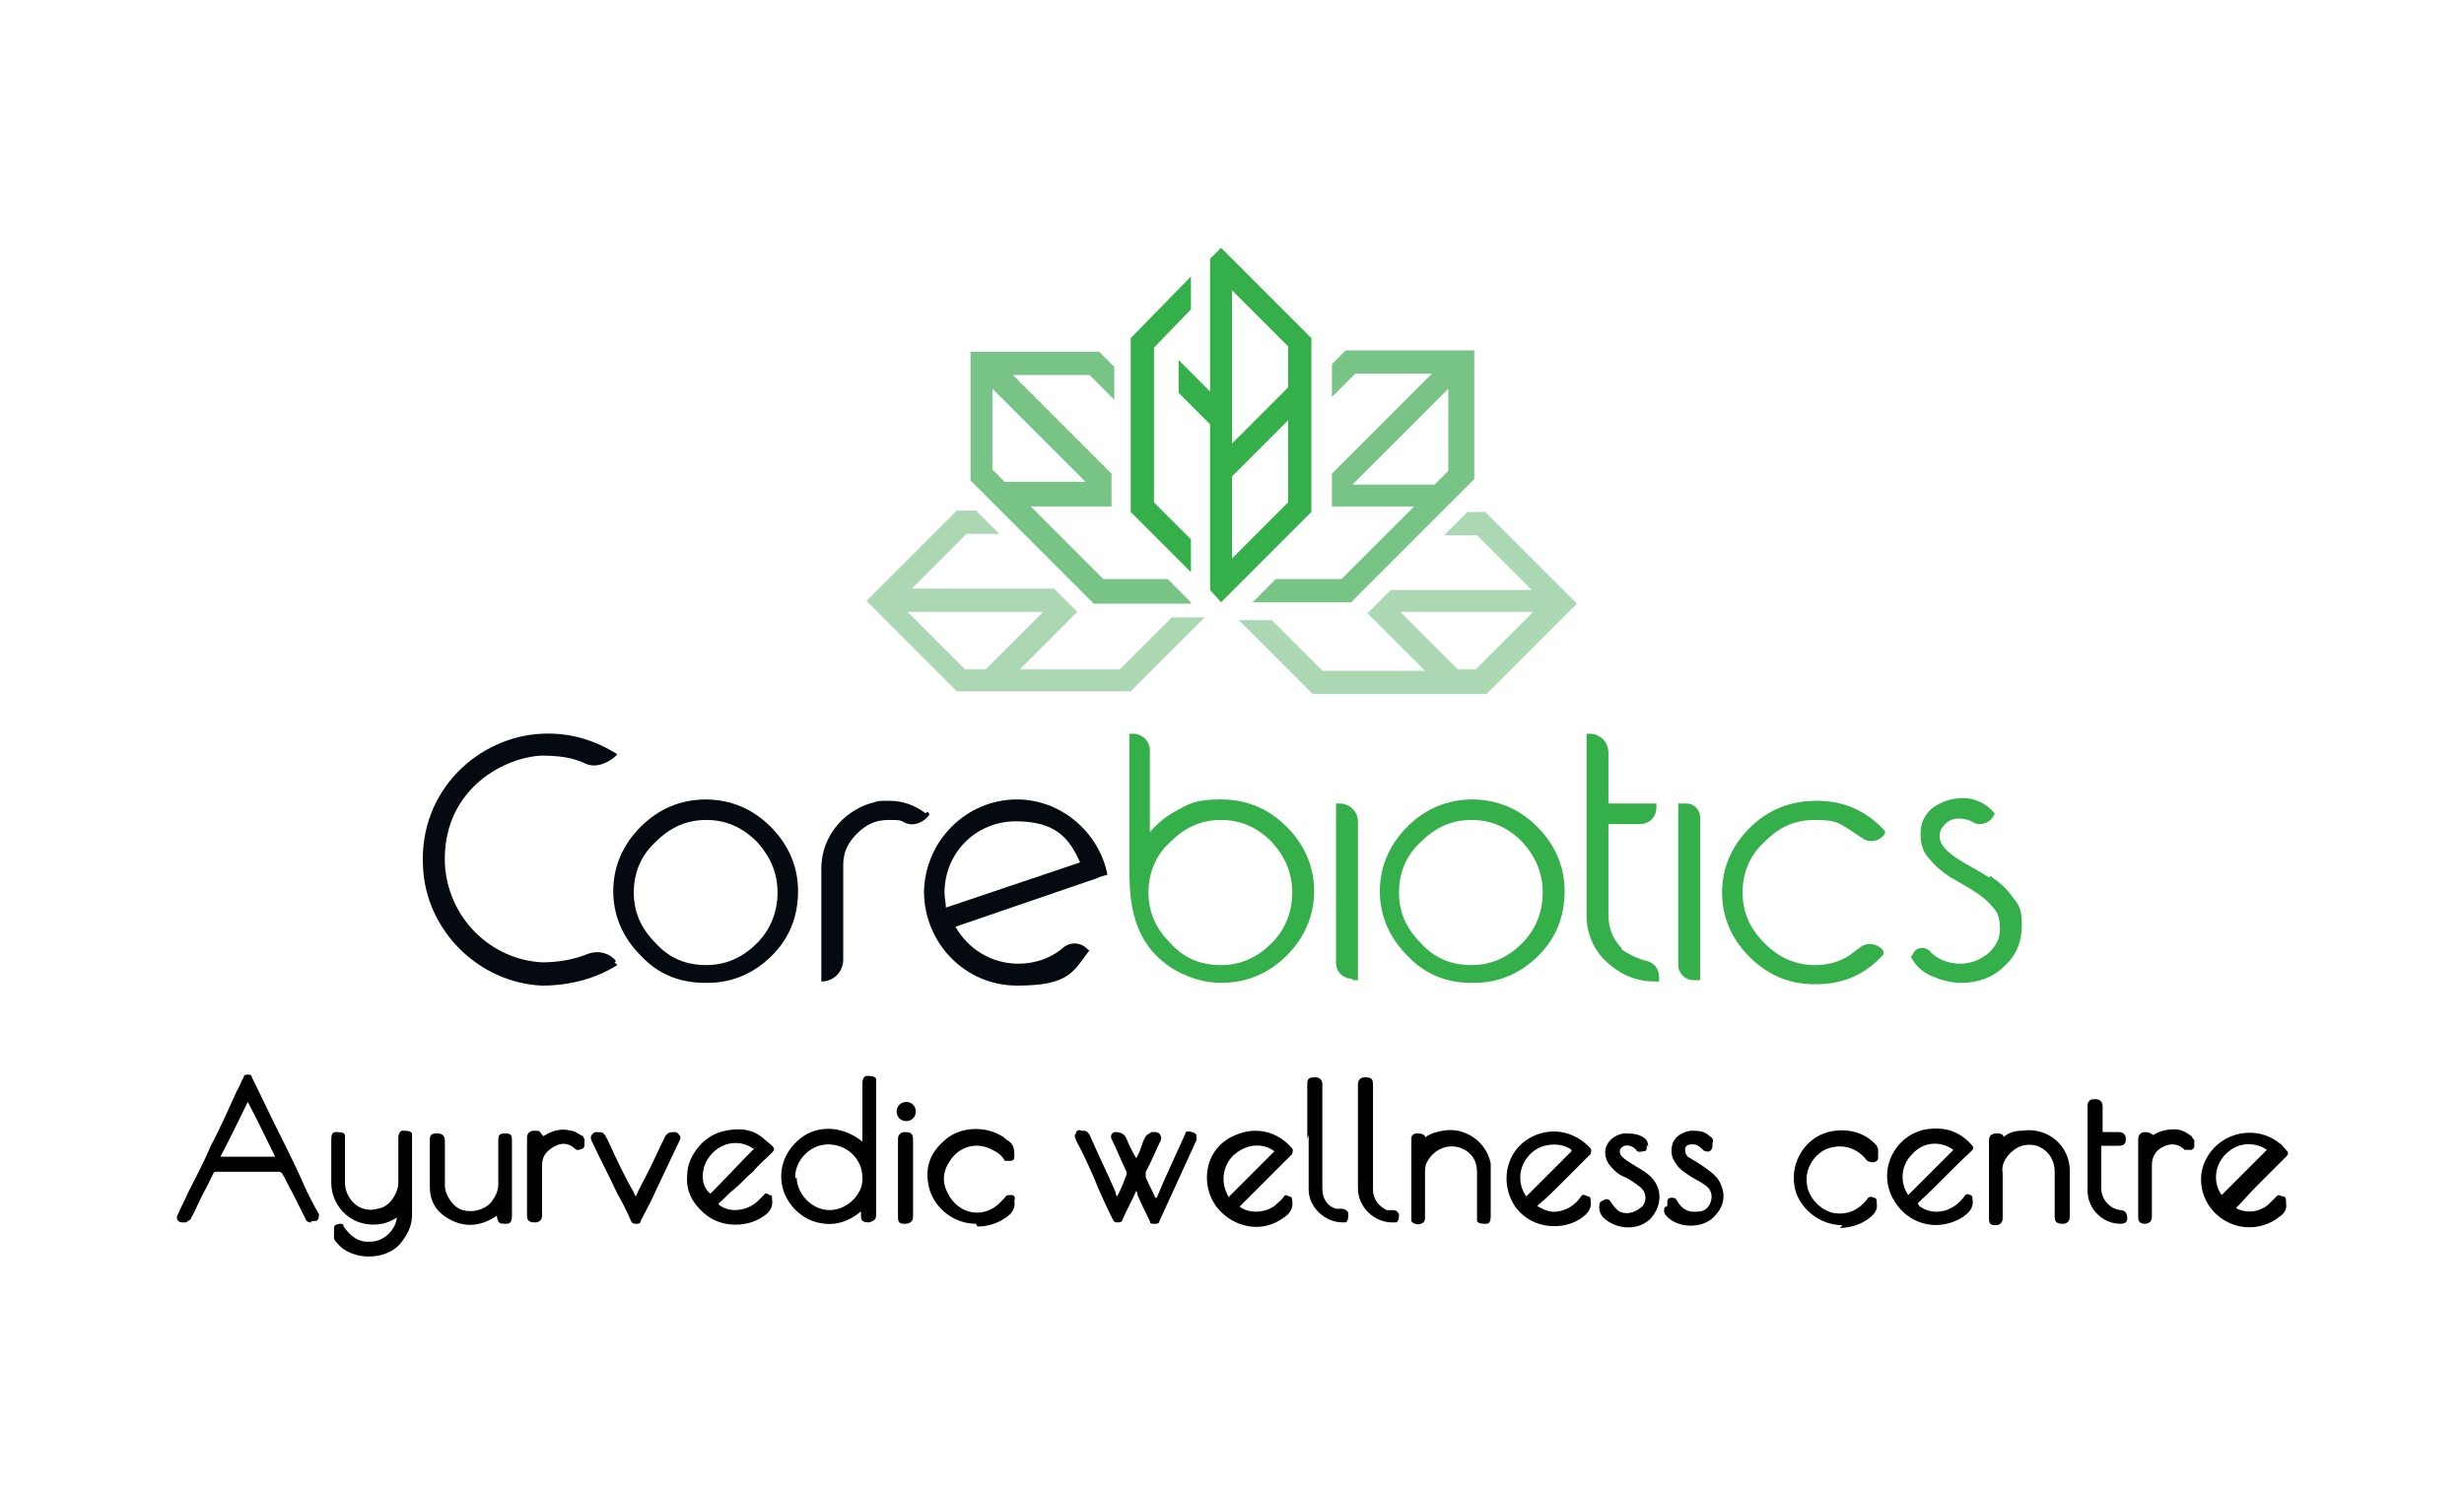<?xml version="1.0" encoding="UTF-8"?>
<svg id="Layer_1" xmlns="http://www.w3.org/2000/svg" version="1.1" viewBox="0 0 180 110">
  <!-- Generator: Adobe Illustrator 29.8.1, SVG Export Plug-In . SVG Version: 2.1.1 Build 2)  -->
  <defs>
    <style>
      .st0 {
        fill: #abd8b3;
      }

      .st1 {
        fill: #35af4a;
      }

      .st2 {
        fill: #040a10;
      }

      .st3 {
        fill: #78c487;
      }
    </style>
  </defs>
  <path class="st2" d="M51.6,58.4c-1.9,0-3.5.7-4.8,2-1.3,1.3-2,2.9-2,4.7s.7,3.4,2,4.7h0c1.3,1.4,2.9,2,4.7,2h.2c1.8,0,3.4-.7,4.7-2,1.3-1.3,1.9-2.9,1.9-4.7s-.7-3.4-2-4.7c-1.3-1.3-2.9-2-4.8-2ZM55.3,68.9c-1,1-2.2,1.6-3.7,1.6s-2.7-.5-3.7-1.6c-1.1-1.1-1.6-2.3-1.6-3.7s.5-2.7,1.6-3.7c1.1-1.1,2.3-1.6,3.7-1.6s2.6.5,3.7,1.6c1,1.1,1.5,2.3,1.5,3.7s-.5,2.7-1.5,3.7Z"/>
  <path class="st1" d="M98.8,71.6h.4v-11.6c0-.7-.6-1.3-1.3-1.3h-.3v11.6c0,.7.5,1.2,1.2,1.2Z"/>
  <path class="st1" d="M107.6,58.4c-1.9,0-3.5.7-4.8,2-1.3,1.3-2,2.9-2,4.7s.7,3.4,2,4.7h0c1.3,1.4,2.9,2,4.7,2h.2c1.8,0,3.4-.7,4.7-2,1.3-1.3,1.9-2.9,1.9-4.7s-.7-3.4-2-4.7c-1.3-1.3-2.9-2-4.8-2ZM111.2,68.9c-1,1-2.2,1.6-3.7,1.6s-2.7-.5-3.7-1.6c-1.1-1.1-1.6-2.3-1.6-3.7s.5-2.7,1.6-3.7c1.1-1.1,2.3-1.6,3.7-1.6s2.6.5,3.7,1.6c1,1.1,1.5,2.3,1.5,3.7s-.5,2.7-1.5,3.7Z"/>
  <path class="st1" d="M118.5,69.3c-.7-.7-1-1.5-1-2.5v-6.6h2.3c.7,0,1.2-.5,1.2-1.2v-.3h-3.5v-3.7c0-.8-.6-1.4-1.4-1.4h-.2v13.2c0,1.4.5,2.6,1.5,3.5,1,.9,2.1,1.4,3.5,1.4h.3v-.4c0-.5-.4-1-.9-1.1s-1.4-.5-1.9-.9Z"/>
  <path class="st1" d="M123.7,71.6h.5v-11.9c0-.5-.4-1-1-1h-.6v11.8c0,.6.5,1.1,1.1,1.1Z"/>
  <path class="st1" d="M135.1,69.8c-.8.5-1.6.7-2.5.7-1.4,0-2.6-.5-3.7-1.6-1.1-1.1-1.6-2.3-1.6-3.7s.5-2.7,1.6-3.7c1.1-1.1,2.2-1.6,3.7-1.6s1.7.2,2.5.7c.3.2.6.4.9.6.5.4,1.3.3,1.7-.3v-.2c.1,0,0,0,0,0-1.4-1.5-3-2.2-5-2.2s-3.6.7-4.9,2c-1.3,1.3-2,2.9-2,4.7s.7,3.4,2,4.7c1.3,1.3,2.9,2,4.7,2h.2c1.9,0,3.6-.7,4.9-2.2h0s0-.2,0-.2c-.4-.6-1.2-.7-1.7-.3-.3.2-.5.4-.8.6Z"/>
  <path class="st1" d="M145.3,64.1c-.6-.4-1.2-.7-1.7-1-.5-.3-1-.6-1.4-1-.3-.3-.5-.6-.5-1s.1-.6.4-.9c.3-.3.6-.4,1-.4s.8.1,1.1.3,1,.1,1.3-.3l.2-.3h0s0-.1,0-.1c-.6-.7-1.4-1.1-2.3-1.1s-1.6.3-2.2.7c-.6.5-.9,1.1-.9,1.9s.2,1.4.7,1.9c.4.5.9.9,1.5,1.3.5.3,1.1.6,1.7,1,.5.3,1,.7,1.4,1.2.4.4.5.9.5,1.6s-.3,1.2-.8,1.7c-.6.5-1.3.8-2.1.8s-1.7-.3-2.2-.9c-.4-.4-1-.3-1.2.1l-.2.3h0c.3.6.8,1.1,1.5,1.4.7.3,1.4.5,2.2.5,1.2,0,2.3-.4,3.1-1.2.9-.8,1.3-1.8,1.3-3s-.2-1.5-.7-2.1c-.4-.6-1-1.1-1.6-1.5Z"/>
  <path class="st1" d="M94,60.4c-1.3-1.3-2.9-2-4.8-2s-2.3.3-3.4.9c-.7.4-1.3.9-1.8,1.5v-6c0-.7-.6-1.2-1.2-1.2h-.3v9.8c0,1.8.1,4.2,1.6,6h0c.5.6,1.1,1.1,1.8,1.5,1.1.6,2.2.9,3.3.9,1.9,0,3.5-.7,4.8-2s2-2.9,2-4.7-.7-3.4-2-4.7ZM92.9,68.9c-1,1-2.2,1.6-3.7,1.6s-2.7-.5-3.7-1.6c-1.1-1.1-1.6-2.3-1.6-3.7s.5-2.7,1.6-3.7c1.1-1.1,2.3-1.6,3.7-1.6s2.6.5,3.7,1.6c1,1.1,1.5,2.3,1.5,3.7s-.5,2.7-1.5,3.7Z"/>
  <path class="st2" d="M80.2,64.1l.7-.2c-.6-3.1-3.4-5.5-6.6-5.5-3.7,0-6.7,3-6.8,6.7,0,3.8,3,6.9,6.8,6.9s4.1-1,5.3-2.6h-.1c-.5-.6-1.3-.6-1.8-.2-.9.8-2.1,1.2-3.3,1.2-2,0-3.7-1.1-4.6-2.7l10.5-3.6h0ZM69,65.2c0-2.9,2.3-5.2,5.2-5.2s3.9,1.2,4.7,3l-9.8,3.3c0-.3-.1-.7-.1-1.1Z"/>
  <path class="st2" d="M67.6,59.4c-.8-.6-1.7-.9-2.6-.9s-.8,0-1.1.1c-1.8.4-3.9,2.1-3.9,4.9v8.2h0c.9,0,1.6-.7,1.6-1.6v-6.9c0-.9.3-1.6,1-2.3.7-.7,1.4-1,2.3-1s.8,0,1.2.2c.6.3,1.4,0,1.8-.6h0c0,0-.1-.2-.1-.2Z"/>
  <path class="st2" d="M45,70.2c-.5-.6-1.3-.8-2.1-.5-1,.4-2.1.6-3.3.6-3.8-.2-6.9-3.3-7.1-7.2-.2-5.2,4-7.7,7-7.9,1.2,0,2.3.1,3.3.6.7.3,1.5,0,2.1-.5l.2-.2c-1.6-1-3.4-1.6-5.5-1.5-4.6.2-9,4.1-8.7,9.7.2,4.7,4.1,8.5,8.7,8.7,2,0,3.9-.5,5.5-1.5l-.2-.2Z"/>
  <g>
    <g>
      <path class="st3" d="M87,44l-1.7-1.7h-4.7l-5.3-5.3h5.9s0,0,0,0h0,0v-2.4l-7.2-7.2h5.6l1.8,1.8v-2.4l-1.1-1.1h-9.4v9.4l9,9h7.1ZM73.5,35.3l-1-1v-5.9l6.8,6.8h-5.9Z"/>
      <path class="st3" d="M104.5,27.4l-7.2,7.2v2.4h0s6,0,6,0l-5.3,5.3h-4.8l-1.7,1.7h7.2l9-9v-9.4h-9.4l-1,1v2.4l1.7-1.7h5.6ZM98.9,35.3l6.9-6.9v6l-1,1h-6Z"/>
    </g>
    <path class="st0" d="M81.8,48.9h-7.3l4.2-4.2h0l-1.7-1.7h-10.4l4-4h2.4l-1.7-1.7h-1.4l-6.6,6.6,6.6,6.6h12.7l5.4-5.4h-2.4l-3.7,3.7ZM66.3,44.7h9.9l-4.2,4.2h-1.5l-4.2-4.2Z"/>
    <path class="st0" d="M108.6,37.4h-1.4l-1.7,1.7h2.4l4,4h-10.3l-1.7,1.7h0,0s0,0,0,0h0l4.2,4.2h-7.5l-3.7-3.7h-2.4l5.4,5.4h12.7l6.6-6.6-6.6-6.6ZM107.9,48.9h-1.4l-4.2-4.2h9.7l-4.2,4.2Z"/>
    <path class="st1" d="M95.8,24.7l-6.6-6.6-.8.8v.4h0v9.3l-2.3-2.3v2.4l2.3,2.3v12.1h0s.8.9.8.9l6.6-6.6v-12.7ZM94.1,36.7l-4.1,4.1v-6l4.1-4.1v6ZM94.1,28.3l-4.1,4.1v-11.2l4.1,4.1v2.9Z"/>
    <polygon class="st1" points="87 39.4 84.3 36.7 84.3 25.4 87 22.6 87 20.2 82.6 24.7 82.6 37.4 87 41.8 87 39.4"/>
  </g>
  <g>
    <path d="M84.5,87.5c.2-.5.4-.9.6-1.4.5-1.1,1-2.2,1.5-3.3,0,0,0,0,0-.1.2-.1.7,0,.8.2,0,0,0,.3,0,.4-.9,2-1.8,3.9-2.7,5.9,0,.2-.2.2-.4.2-.2,0-.3,0-.3-.2-.3-.6-.6-1.2-.9-1.9,0,0,0-.2-.1-.3-.3.7-.7,1.4-1,2.1,0,.1-.1.2-.3.2-.2,0-.3,0-.4-.2-.5-1-1-2.1-1.4-3.1-.4-.9-.8-1.8-1.3-2.7,0-.2-.2-.3,0-.5,0-.2.2-.3.4-.2,0,0,0,0,0,0,.3,0,.4,0,.6.3.6,1.4,1.3,2.8,1.9,4.2,0,0,0,.2.1.3.3-.5.5-1.1.7-1.6,0,0,0-.1,0-.2-.4-.8-.7-1.6-1.1-2.4-.1-.2,0-.5.3-.5q.6,0,.8.5c.2.5.4.9.7,1.4.2-.3.3-.6.4-.9.1-.3.2-.6.4-.8,0,0,.2-.1.3-.2,0,0,.2,0,.3,0,.3,0,.5.3.4.6-.4.8-.7,1.6-1.1,2.3,0,.1,0,.2,0,.4.2.5.5,1,.7,1.5Z"/>
    <path d="M112.3,88.1c.5.3,1,.5,1.5.4.7-.1,1.3-.5,1.7-1.1.1-.2.3-.1.5,0,.2,0,.2.2.2.3.1.7-.3,1-.7,1.3-1.3.9-3.5.8-4.7-.7-1.3-1.7-.9-4.3,1.2-5.3,1.5-.7,3.1-.3,4.2.9.1.2,0,.3,0,.4-.7.7-1.5,1.5-2.2,2.2-.5.5-1,1-1.6,1.5,0,0-.1.1-.2.2ZM114.8,84c-.6-.5-2-.6-2.9.2-1.1,1-1,2.4-.4,3.2,1.1-1.1,2.2-2.2,3.3-3.3Z"/>
    <path d="M90.5,88.1c.7.6,1.9.5,2.6,0,.2-.2.5-.4.7-.7.1-.2.3,0,.4,0,.1,0,.2.1.2.3,0,0,0,0,0,0,.1.6-.2,1-.7,1.3-1.5,1.1-3.6.7-4.8-.8-1.3-1.7-.9-4.4,1.4-5.3,1.4-.6,3-.3,4.1,1,.1.1,0,.3,0,.4-.8.8-1.7,1.7-2.5,2.5-.5.5-.9.9-1.4,1.4ZM89.8,87.4c1.1-1.1,2.2-2.2,3.3-3.3-.8-.6-2-.6-3,.3-.9.9-.9,2.2-.3,3.1Z"/>
    <path d="M104,83.2c.4-.4.9-.5,1.4-.6,1.6-.3,3.2.8,3.5,2.4,0,.2,0,.4,0,.6,0,1.1,0,2.2,0,3.3,0,.3-.1.5-.3.5-.3,0-.6,0-.7-.2,0,0,0-.1,0-.2,0-1.1,0-2.3,0-3.4,0-.8-.4-1.4-1.1-1.7-.9-.4-2,0-2.5.9-.2.3-.2.6-.2.9,0,1.1,0,2.2,0,3.2,0,.2,0,.4-.3.5-.2.1-.6,0-.7-.2,0,0,0-.2,0-.2,0-1.9,0-3.9,0-5.8,0-.3.2-.4.4-.4.5,0,.6.1.7.5Z"/>
    <path d="M121.8,88.1c0,0,0-.1,0-.2,0-.2,0-.4.3-.4.2,0,.3,0,.4.2.4.7.9.9,1.6.8.5,0,.8-.4.9-.8.1-.4,0-.8-.4-1.1-.4-.3-.9-.5-1.3-.8-.3-.2-.6-.4-.8-.7-.4-.5-.5-1-.3-1.6.2-.5.7-.8,1.3-.9.5,0,1,0,1.4.4.2.1.3.3.2.5,0,0,0,.2,0,.2,0,.3-.2.5-.5.4,0,0-.1,0-.2-.1-.2-.2-.4-.4-.7-.4-.3,0-.5,0-.6.3,0,.2,0,.4.2.6.5.3,1,.6,1.4.9.4.3.8.6,1,1.1.4.9.2,1.7-.5,2.4-.9.9-2.6.8-3.4,0-.2-.2-.3-.4-.2-.7Z"/>
    <path d="M120.3,83.6c0,0,0,.1,0,.2,0,.1,0,.3-.2.3-.2,0-.3.1-.5,0-.2-.3-.6-.5-.9-.4-.4.1-.5.5-.2.8.3.3.7.5,1,.7.5.3.9.5,1.3,1,.7.9.5,2.1-.3,2.9-.9.8-2.3.7-3.2,0-.4-.3-.6-.8-.4-1.3,0,0,.2-.1.4-.2.1,0,.2,0,.3.1.2.3.4.6.7.8.6.3,1.3,0,1.7-.4.3-.4.3-1-.2-1.4-.4-.3-.8-.6-1.3-.8-.4-.2-.7-.5-1-.9-.6-1,0-2,1.1-2.2.5,0,.9,0,1.3.2.4.2.5.4.5.8Z"/>
    <path d="M99.2,83.1c0-1.3,0-2.6,0-3.9,0-.3.2-.5.5-.5.5,0,.6.1.6.6,0,2.5,0,5.1,0,7.6,0,.7.4,1.2,1,1.5.1,0,.2,0,.4,0,.3,0,.4.1.5.3,0,.2,0,.5-.2.6,0,0-.2,0-.3,0-1.3,0-2.5-1.1-2.5-2.5,0,0,0,0,0,0,0-1.3,0-2.6,0-3.9Z"/>
    <path d="M95.5,83.2c0-1.3,0-2.6,0-4,0-.4.1-.5.6-.5.3,0,.5.2.5.5,0,2.5,0,5.1,0,7.6,0,.7.3,1.3,1,1.5.1,0,.2,0,.4,0,.2,0,.4.1.5.3,0,.3,0,.6-.2.7,0,0-.1,0-.2,0-1.3,0-2.5-1.1-2.5-2.4,0,0,0-.1,0-.2,0-1.3,0-2.5,0-3.8Z"/>
  </g>
  <g>
    <path d="M140.2,88.1c1.1.8,2.5.4,3.3-.7.1-.2.3-.2.4-.1.2,0,.2.2.2.3.1.7-.3,1-.7,1.3-1.7,1.1-4.1.7-5.2-1.5-1-2.1.3-4.5,2.5-4.9,1.3-.2,2.4.1,3.3,1.1.2.2.2.3,0,.5-1.3,1.2-2.5,2.5-3.8,3.7,0,0,0,0-.1.1ZM142.7,84c-.8-.6-2.1-.7-3,.3-1,1-.8,2.3-.3,3,1.1-1.1,2.2-2.2,3.3-3.3Z"/>
    <path d="M163.1,88.1c.8.6,1.9.5,2.6-.1.2-.2.4-.4.6-.6.2-.2.3,0,.5,0,.1,0,.2.1.2.3,0,0,0,.1,0,.2.1.5-.2.8-.5,1-1.4,1.1-3.4,1-4.7-.3-1.1-1.1-1.3-2.8-.6-4,1.1-2,3.7-2.4,5.3-1.1.2.1.3.3.5.5.2.2.2.3,0,.5-.7.7-1.4,1.4-2.1,2.1-.6.6-1.1,1.2-1.7,1.8ZM162.3,87.3c1.1-1.1,2.2-2.2,3.3-3.3-.7-.5-2-.7-3,.3-.9.9-.9,2.2-.3,3Z"/>
    <path d="M146.2,83.2c.4-.4.9-.6,1.5-.6,2-.3,3.5,1.2,3.5,2.9,0,1.1,0,2.2,0,3.4,0,.3-.2.5-.5.5-.4,0-.6-.1-.6-.5,0-1.1,0-2.2,0-3.3,0-.9-.5-1.6-1.3-1.9-.8-.2-1.5,0-2.1.7-.3.4-.5.8-.4,1.3,0,1.1,0,2.2,0,3.3,0,.3-.2.5-.5.5-.4,0-.5-.1-.5-.5,0-1.9,0-3.7,0-5.6,0-.4.1-.5.4-.6.5,0,.7,0,.7.5Z"/>
    <path d="M134.6,89.5c-1.7,0-3-1.2-3.4-2.4-.5-1.6.2-3.3,1.6-4.1,1.3-.7,3.2-.6,4.3.7,0,0,.1.2.1.3,0,.2,0,.3,0,.5,0,.2,0,.3-.3.4-.2,0-.3,0-.5-.1-.6-.8-1.5-1.2-2.5-1-1.2.2-2.1,1.5-1.9,2.7.1,1,1,1.9,1.9,2.1,1,.2,1.9-.2,2.5-1,.1-.2.3-.2.5-.1.2,0,.2.2.2.4.1.6-.3.9-.7,1.2-.6.4-1.3.6-2,.6Z"/>
    <path d="M153.5,82.7c.5,0,.9,0,1.3,0,.3,0,.5.2.5.5,0,.4-.2.5-.5.5-.4,0-.9,0-1.3,0,0,0,0,.1,0,.2,0,1,0,1.9,0,2.9,0,.8.6,1.5,1.4,1.6.3,0,.5.2.5.6,0,.3-.2.4-.5.4-1.3,0-2.4-1.1-2.4-2.4,0-2.1,0-4.2,0-6.3,0-.2.2-.4.4-.4,0,0,.2,0,.2,0,.3,0,.5.2.5.5,0,.6,0,1.1,0,1.7,0,0,0,.2,0,.3Z"/>
    <path d="M157.2,83c.5-.4,1.1-.5,1.7-.5.4,0,.8.2,1.2.5,0,0,.1.2.2.3,0,.1,0,.2,0,.3,0,.2,0,.3-.2.4-.2,0-.3,0-.5,0-.4-.4-.9-.5-1.4-.3-.6.2-1,.7-1,1.4,0,1.3,0,2.6,0,3.8,0,.3-.2.5-.5.5-.4,0-.5-.2-.5-.5,0-1.9,0-3.8,0-5.7,0-.3.2-.5.5-.5q.4,0,.7.3Z"/>
  </g>
  <g>
    <path d="M22.8,89.3c-.2,0-.4,0-.5-.3-.3-.6-.6-1.2-.9-1.8-.3-.5-.5-1-.8-1.5,0,0-.1-.1-.2-.1-1.5,0-3.1,0-4.6,0,0,0-.2,0-.2.1-.2.4-.4.8-.6,1.2-.4.7-.7,1.5-1.1,2.2,0,0-.2.1-.3.2-.1,0-.2,0-.3,0-.3,0-.5-.3-.3-.6.2-.5.5-1,.7-1.5.6-1.2,1.2-2.3,1.7-3.5.7-1.3,1.3-2.7,1.9-4,.2-.3.3-.7.5-1,0-.2.2-.2.3-.2.1,0,.3,0,.3.2.7,1.4,1.3,2.7,2,4.1.7,1.4,1.4,2.8,2,4.2.3.6.6,1.2.9,1.7,0,.2,0,.5-.3.5,0,0-.2,0-.3,0ZM20.1,84.5c-.7-1.4-1.3-2.7-2-4-.7,1.4-1.3,2.7-2,4h3.9Z"/>
    <path d="M63,83.4v-.5c0-1.3,0-2.5,0-3.8,0-.2.1-.5.3-.5.3,0,.6,0,.7.2,0,0,0,.2,0,.3,0,2.7,0,5.3,0,8,0,.6,0,1.1,0,1.7,0,.3-.2.4-.5.5-.4,0-.6-.1-.6-.4,0-.1,0-.2,0-.4-1,.8-2,1.1-3.2.8-.8-.2-1.5-.7-2-1.4-1-1.4-.8-3.3.5-4.5,1.2-1.2,3.2-1.3,4.8,0ZM58.2,86c0,1.2,1.1,2.4,2.4,2.4,1.3,0,2.5-1.2,2.4-2.4,0-1.3-1.1-2.4-2.5-2.4-1.4,0-2.5,1.3-2.4,2.5Z"/>
    <path d="M29.2,88.8c-.4.3-.8.5-1.3.6-2.1.4-3.7-1.2-3.7-3,0-1.1,0-2.1,0-3.2,0-.3.1-.5.3-.5.3,0,.6,0,.7.2,0,0,0,.1,0,.2,0,1.1,0,2.2,0,3.3,0,1.1,1,2.3,2.4,1.9.6-.1,1-.5,1.3-1.1.1-.2.2-.5.2-.8,0-1.1,0-2.2,0-3.3,0-.2.1-.5.3-.5.3,0,.6,0,.7.2,0,0,0,.1,0,.2,0,1.9,0,3.9,0,5.8,0,.8-.4,1.5-.9,2.1-1,1.1-3.1,1.2-4.3.2-.2-.2-.4-.4-.5-.6,0,0,0-.1,0-.2,0-.1,0-.3,0-.4,0-.4,0-.4.4-.5.2,0,.3,0,.3.2.5.7,1.1,1.2,2,1.1,1,0,2-1,1.9-2.1Z"/>
    <path d="M52.5,88c.9.7,2.2.4,2.9-.3.1-.1.3-.3.4-.4.1-.2.3-.1.4,0,.2,0,.2.1.2.3,0,0,0,0,0,0,.1.6-.2,1-.7,1.3-1.2.8-3.1.8-4.3-.3-.8-.7-1.3-1.6-1.2-2.7,0-.8.3-1.5.9-2.2.8-.9,1.8-1.2,2.9-1.2.6,0,1.2.2,1.7.6.2.2.5.4.7.6.2.2.2.3,0,.5-.5.5-1,.9-1.4,1.4-.5.4-.9.9-1.4,1.3-.4.3-.7.7-1.1,1ZM55,83.9c-.8-.6-2.2-.6-3.1.5-.7.8-.8,2.2,0,2.8,1.1-1.1,2.1-2.2,3.2-3.3Z"/>
    <path d="M36.3,88.8c-1,.7-2.1.9-3.2.4-1.1-.5-1.7-1.3-1.7-2.5,0-1.2,0-2.4,0-3.5,0-.3.2-.4.4-.4,0,0,.1,0,.2,0,.3,0,.5.2.5.5,0,1.1,0,2.2,0,3.3,0,.7.6,1.6,1.3,1.8.7.2,1.6,0,2.1-.6.3-.4.5-.8.5-1.3,0-1.1,0-2.1,0-3.2,0-.4.1-.5.5-.5.4,0,.5.1.5.5,0,1.8,0,3.7,0,5.5,0,.4-.1.6-.4.6-.5,0-.6,0-.7-.5Z"/>
    <path d="M71.3,89.4c-1.8,0-3.3-1.4-3.5-3-.2-1.2.2-2.2,1.1-3,1.1-1.1,3-1.2,4.3-.4.1,0,.2.2.4.3.5.3.5.7.5,1.2,0,.2-.1.3-.3.3-.2,0-.3,0-.4,0-.2-.4-.5-.6-.9-.8-1.1-.6-2.4-.3-3.1.8-.5.7-.6,1.5-.2,2.3.8,1.7,2.8,2,4,.6,0,0,.1-.1.2-.2.1-.2.2-.2.5-.2.2,0,.3.2.2.4,0,0,0,0,0,0,.1.6-.2,1-.7,1.3-.6.4-1.3.6-2,.6Z"/>
    <path d="M46.4,87.5c.3-.7.7-1.4,1-2,.4-.8.8-1.7,1.2-2.5.2-.3.4-.3.7-.3.2,0,.3.2.4.3,0,0,0,.1,0,.2-.6,1.3-1.2,2.5-1.8,3.8-.3.7-.7,1.4-1.1,2.2,0,.2-.2.2-.3.2-.2,0-.3,0-.4-.2-.3-.7-.6-1.3-1-2-.6-1.3-1.3-2.6-1.9-3.9-.1-.2,0-.5.3-.6.6,0,.6,0,.9.6.6,1.3,1.2,2.6,1.9,3.8,0,.1.1.2.2.4Z"/>
    <path d="M39.7,83c.6-.4,1.3-.6,2-.4.3,0,.6.3.9.4,0,0,0,.1.1.2,0,.1,0,.2,0,.3,0,.3,0,.4-.4.5,0,0-.2,0-.2,0-.4-.4-.9-.6-1.5-.3-.6.3-1,.7-1,1.4,0,1.2,0,2.5,0,3.7,0,.3-.2.5-.5.5-.4,0-.6-.1-.6-.5,0-1.9,0-3.8,0-5.7,0-.3.2-.5.5-.5.4,0,.4,0,.6.3Z"/>
    <path d="M65.6,86c0-.9,0-1.9,0-2.8,0-.3.2-.5.5-.5.4,0,.6.1.6.5,0,1.9,0,3.8,0,5.7,0,.3-.2.5-.6.5-.4,0-.5-.1-.5-.5,0-.9,0-1.9,0-2.8Z"/>
    <path d="M66.9,81.2c0,.4-.3.7-.7.7-.4,0-.7-.3-.7-.7,0-.4.3-.7.7-.7.4,0,.7.3.7.7Z"/>
  </g>
</svg>